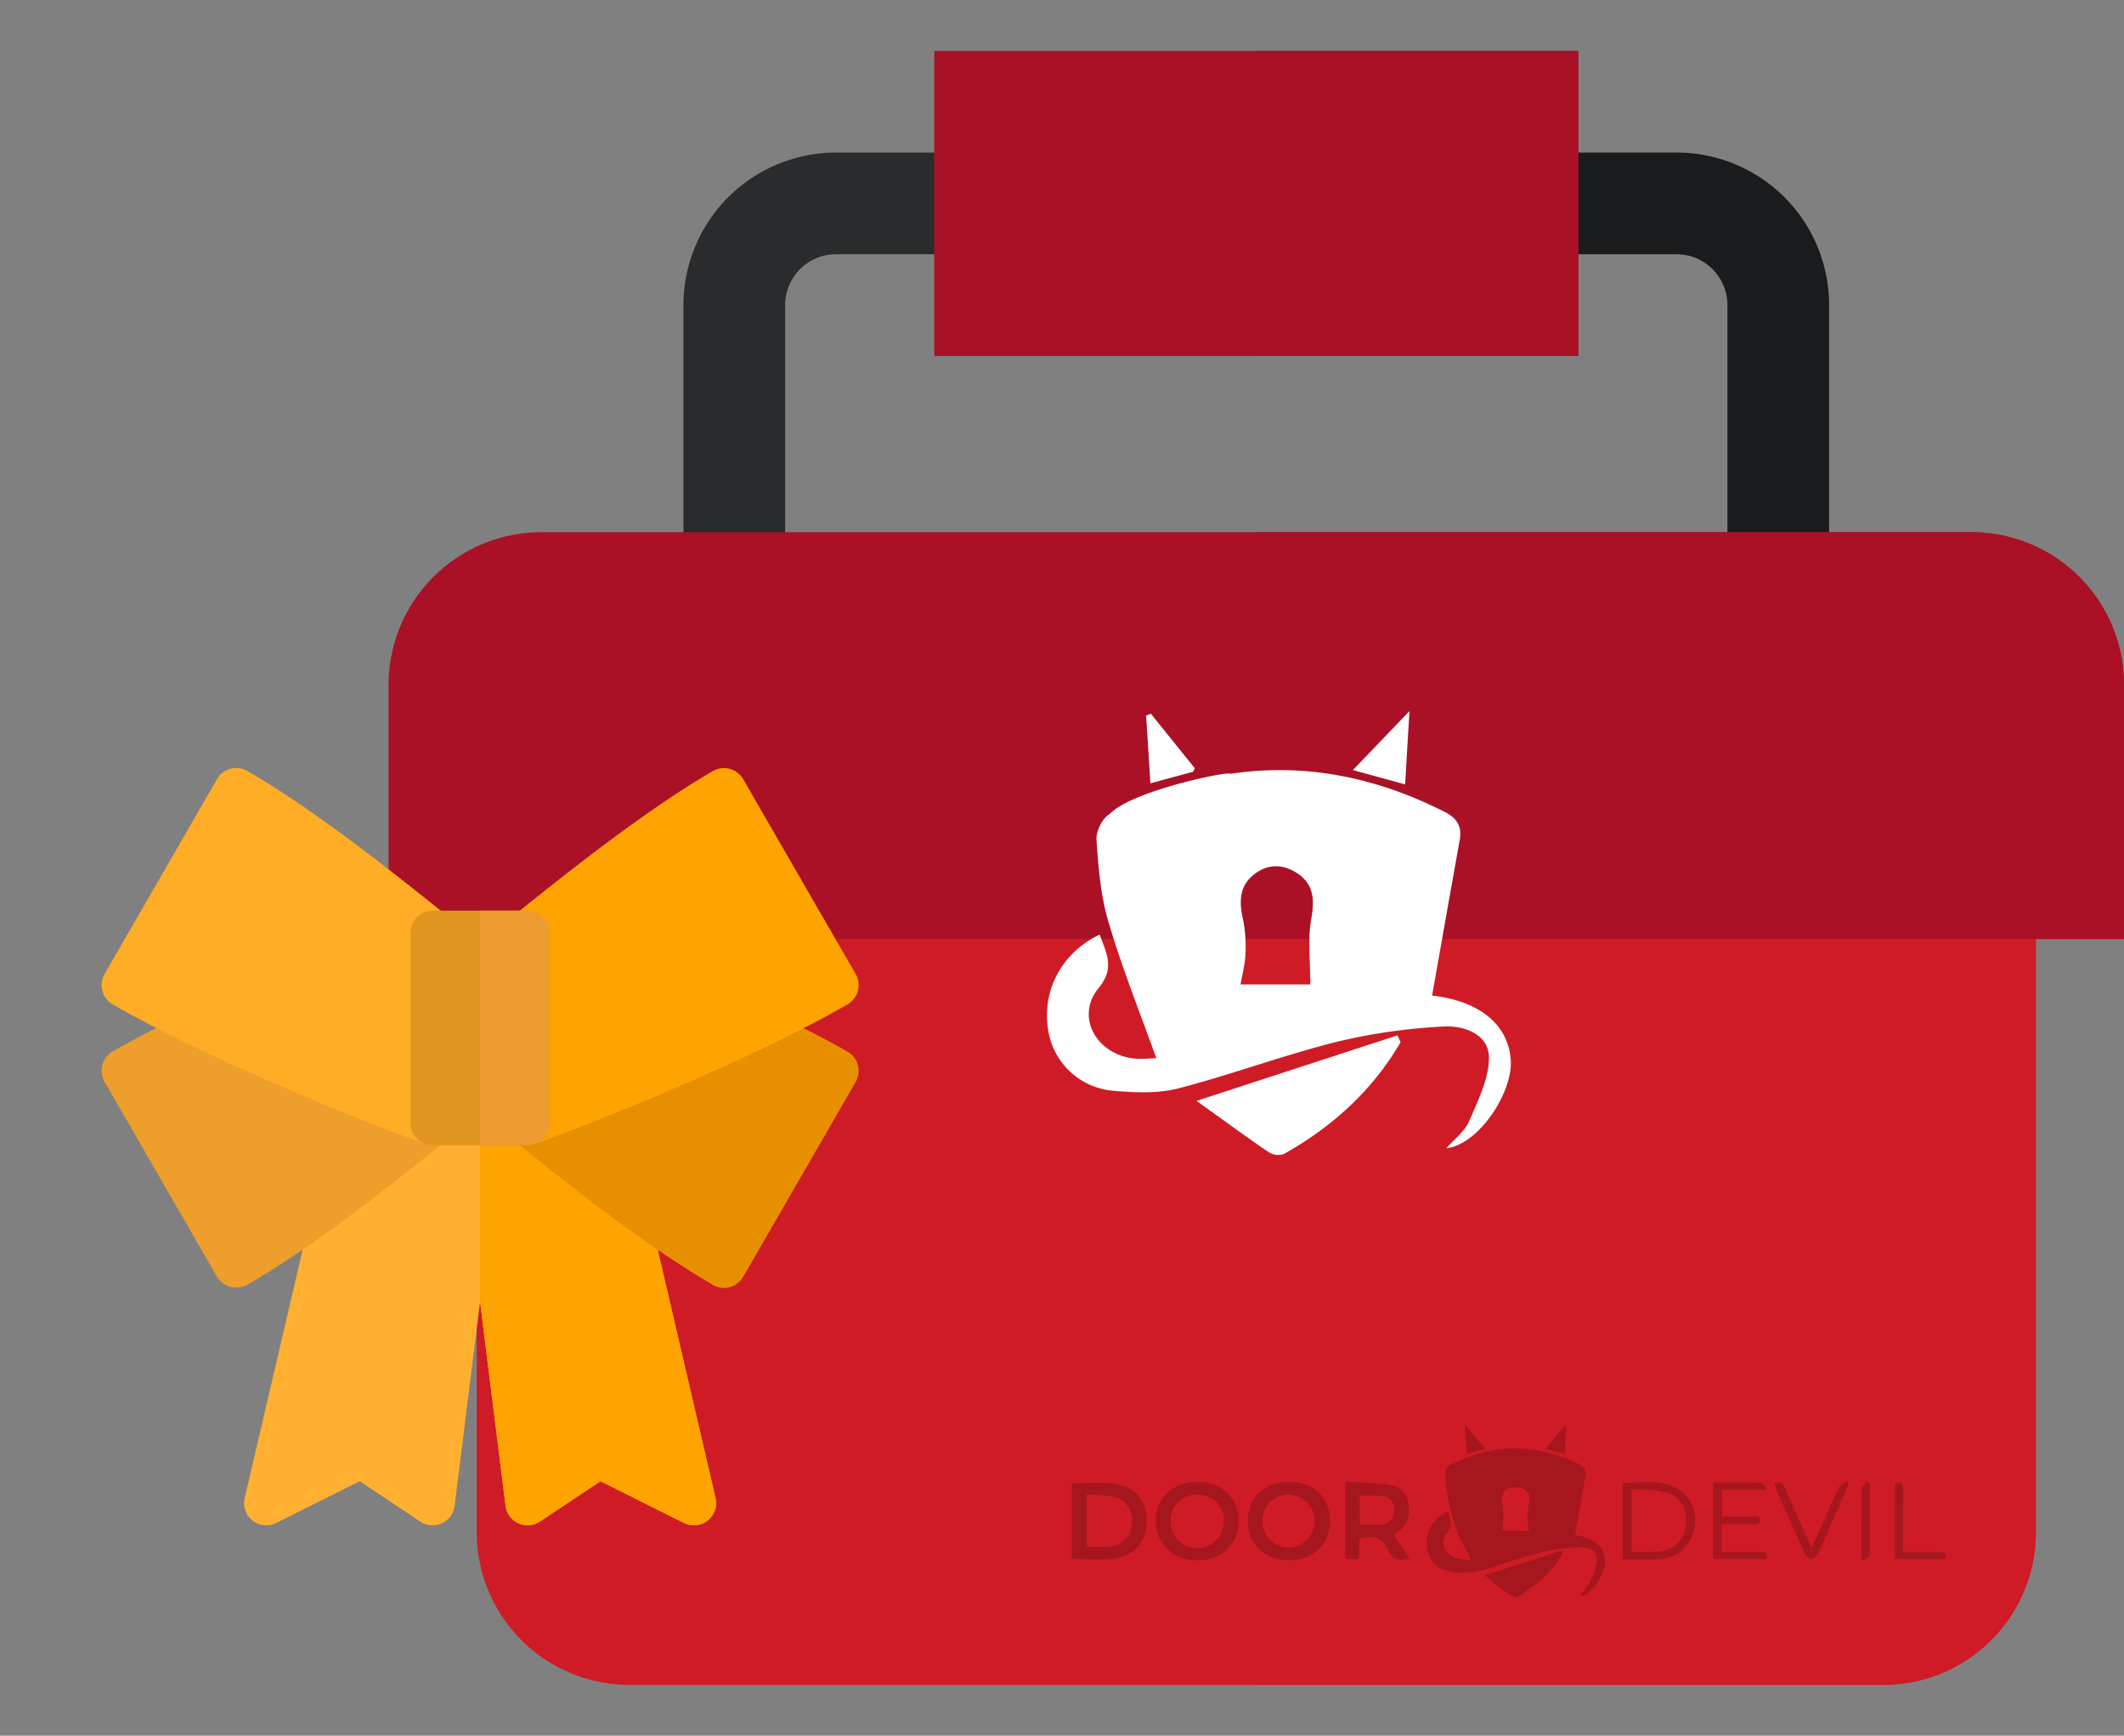 <svg xmlns="http://www.w3.org/2000/svg" viewBox="0 0 626.64 512"><rect x="0" y="0" width="626.64" height="512" fill="#808080" stroke="none"/><path d="M539.64,172h-30V90a15,15,0,0,0-15-15h-44V45h44a45,45,0,0,1,45,45Z" fill="#1a1b1c"/><path d="M231.64,172h-30V90a45.05,45.05,0,0,1,45-45h44V75h-44a15,15,0,0,0-15,15h0Z" fill="#292b2c"/><path d="M555.64,497h-370a45.05,45.05,0,0,1-45-45V247h460V452A45,45,0,0,1,555.64,497Z" fill="#cf1b25"/><path d="M370.64,247V497h185a45,45,0,0,0,45-45V247Z" fill="#cf1b25"/><path d="M626.64,277h-512V202a45.05,45.05,0,0,1,45-45h422a45,45,0,0,1,45,45Z" fill="#aa1127"/><path d="M626.64,202a45,45,0,0,0-45-45h-211V277h256Z" fill="#aa1127"/><path d="M465.64,105h-190V15h190Z" fill="#aa1127"/><rect x="370.64" y="15" width="95" height="90" fill="#aa1127"/><path d="M445.72,312.67c-.78-10.62-9.39-17.42-23.22-19,2.75-15.48,5.43-30.67,8.15-45.84.72-4-.73-6.45-4.45-8.34C405.08,228.77,384,225.11,363,228.26c-.52-.91-29.28,5.08-35.56,11.84-2.13,1.11-4.12,5.09-3.95,7.59.56,8.17,1.23,16.54,3.56,24.34,4,13.57,9.33,26.77,14.09,40.13-1.78,0-4.83.43-7.71-.08-10.57-1.88-15.9-12.63-9.34-20.56,5-6.08,2.24-10.46.35-15.83-11,5.19-17,16.22-15.27,27.75a21.23,21.23,0,0,0,19.54,18.34c6.27.54,12.94.82,18.93-.72,15.66-4.06,30.91-9.76,46.61-13.71a170.4,170.4,0,0,1,31.85-4.55c5.8-.31,13.15,2.27,13.19,9.14,0,6.27-3.24,12.75-5.85,18.79-1.33,3.06-4.44,5.35-6.74,8C436.5,337.54,446.39,322,445.72,312.67Zm-58.91-41.34c-1,6-.23,12.28-.23,19.07H366c.56-3.27,1.36-6.19,1.46-9.13a41.41,41.41,0,0,0-.76-10.18c-1.17-5.21-1.08-9.91,3.54-13.35,4.34-3.22,9-2.73,13.11.3C387.85,261.41,387.76,266,386.81,271.33Z" fill="#fff"/><path d="M353,324.74l59.28-19.32.94,2c-8.27,14.19-20,24.85-34.31,32.92a5.12,5.12,0,0,1-4.45-.37C367.75,335.42,361.2,330.59,353,324.74Z" fill="#fff"/><path d="M414.56,231.39l-15.42-4.23,16.7-17.4C415.39,216.87,415,223.65,414.56,231.39Z" fill="#fff"/><path d="M352.54,226.67l-13-16.13-1.4.53c.41,6.33.81,12.65,1.27,20L352,227.64A4.25,4.25,0,0,1,352.54,226.67Z" fill="#fff"/><path d="M211.1,441.92,185,329.82a6.55,6.55,0,0,0-6.37-5.06h-73.9a6.55,6.55,0,0,0-6.37,5.06L72.18,441.92a6.55,6.55,0,0,0,9.3,7.34l24.64-12.32L124,448.85a6.55,6.55,0,0,0,10.12-4.63L141.64,384l7.52,60.21a6.55,6.55,0,0,0,7.32,5.68,6.62,6.62,0,0,0,2.81-1.05l17.87-11.91,24.64,12.32a6.55,6.55,0,0,0,9.3-7.34Z" fill="#ffb031"/><path d="M211.1,441.92,185,329.82a6.55,6.55,0,0,0-6.37-5.06h-37V384l7.52,60.21a6.55,6.55,0,0,0,7.32,5.68,6.62,6.62,0,0,0,2.81-1.05l17.87-11.91,24.64,12.32a6.55,6.55,0,0,0,9.3-7.34Z" fill="#ffa300"/><path d="M210.32,379c-19.17-11.07-41.49-28.61-58.78-42.64a6.54,6.54,0,0,1,1.94-11.25c12.08-4.28,40.65-15.57,65.9-27.63a6.52,6.52,0,0,1,5.56,0c9.85,4.53,18.3,8.82,25.11,12.75a6.55,6.55,0,0,1,2.4,8.94l-33.19,57.48a6.55,6.55,0,0,1-8.94,2.4Z" fill="#e88f00"/><path d="M155.66,337.8a6.56,6.56,0,0,1-6.54-6.54V275.18a6.53,6.53,0,0,1,2.43-5.09c17.59-14.2,40.16-31.88,58.77-42.63a6.55,6.55,0,0,1,8.94,2.38h0l33.19,57.49a6.55,6.55,0,0,1-2.4,8.94c-28.46,16.43-75.23,35.13-92.2,41.14a6.51,6.51,0,0,1-2.19.38Z" fill="#ffa300"/><path d="M68,379.63a6.51,6.51,0,0,1-4-3.05L31.22,319.75a6.75,6.75,0,0,1-.37-7.19,6.58,6.58,0,0,1,2.4-2.4c6.82-3.94,15.27-8.23,25.11-12.75a6.52,6.52,0,0,1,5.56,0c25.25,12.06,53.82,23.35,65.9,27.63a6.55,6.55,0,0,1,4,8.37,6.63,6.63,0,0,1-2,2.88c-17.3,14-39.61,31.57-58.78,42.64a6.52,6.52,0,0,1-5,.65Z" fill="#ed9e2b"/><path d="M127.64,337.8a6.51,6.51,0,0,1-2.19-.38c-17-6-63.74-24.71-92.2-41.14a6.58,6.58,0,0,1-2.4-2.4,6.75,6.75,0,0,1,.37-7.19L64,229.85a6.53,6.53,0,0,1,8.92-2.43l.08,0c18.61,10.75,41.19,28.43,58.77,42.63a6.53,6.53,0,0,1,2.43,5.09v56.08a6.56,6.56,0,0,1-6.54,6.54Z" fill="#ffac27"/><path d="M155.66,337.8h-28a6.54,6.54,0,0,1-6.54-6.54h0V275.18a6.54,6.54,0,0,1,6.54-6.54h28a6.54,6.54,0,0,1,6.54,6.54h0v56.08A6.54,6.54,0,0,1,155.66,337.8Z" fill="#e0951e"/><path d="M155.66,268.64h-14V337.8h14a6.54,6.54,0,0,0,6.54-6.54h0V275.18A6.54,6.54,0,0,0,155.66,268.64Z" fill="#ed9c32"/><g opacity="0.2"><path d="M464.67,452.84c5.34.69,8.55,3.2,8.89,7.25.3,3.53-3.43,9.55-6.61,10.65l-.65-.48a14.8,14.8,0,0,0,2.5-3.08c1-2.32,2.31-4.79,2.33-7.2,0-2.64-2.77-3.7-5-3.58a63.1,63.1,0,0,0-12.23,1.71c-5.76,1.45-11.33,3.63-17.06,5.19a25.24,25.24,0,0,1-7.25.54c-4.57-.15-7.79-2.92-8.49-6.95a10,10,0,0,1,6-11c.74,2.14,1.77,3.93-.22,6.3-2.28,2.72-.7,6.43,2.78,7.46a29.25,29.25,0,0,0,4.37.6c-.4-.9-.58-1.45-.87-1.94-4.33-7.13-6.05-15-6.75-23.2a2.82,2.82,0,0,1,1.87-3.13q18.87-9.41,37.73,0c1.39.7,2.06,1.58,1.77,3.17C466.74,441,465.73,446.83,464.67,452.84Zm-13.54-1.31a26.86,26.86,0,0,1-.48-3.34A16.38,16.38,0,0,1,451,444c.48-2,.39-3.9-1.4-4.76a6.49,6.49,0,0,0-4.71-.15c-1.89.76-1.88,2.79-1.61,4.71a36.77,36.77,0,0,1,.24,4.92,25.83,25.83,0,0,1-.33,2.77Z"/><path d="M316.21,459.86V437.53c4.19,0,8.27-.39,12.25.09,6.4.76,9.9,5.06,9.84,11.19-.05,5.94-3.68,10.27-9.86,11C324.45,460.23,320.37,459.86,316.21,459.86Zm4.41-19v15.35c2.38,0,4.54.16,6.68,0a7,7,0,0,0,6.63-6.7c.35-4.11-1.64-7.23-5.6-8.06A55.24,55.24,0,0,0,320.62,440.86Z"/><path d="M353.29,437.11c7.18,0,12.23,4.88,12.14,11.68s-5.1,11.46-12.12,11.49S341,455.46,341,448.68,346.08,437.09,353.29,437.11Zm.1,3.8a7.52,7.52,0,0,0-8,7c0,.22,0,.44,0,.66a7.84,7.84,0,0,0,15.67.61,5.23,5.23,0,0,0,0-.56,7.5,7.5,0,0,0-7.29-7.71Z"/><path d="M392.38,448.59c0,7-4.88,11.7-12.07,11.69s-12.19-4.83-12.17-11.68,5-11.47,12-11.49C387.5,437.08,392.36,441.65,392.38,448.59Zm-12.13-7.68a7.48,7.48,0,0,0-7.76,7.17c0,.24,0,.47,0,.71a7.54,7.54,0,0,0,7.39,7.68c.21,0,.41,0,.61,0a7.78,7.78,0,0,0-.24-15.55Z"/><path d="M401,453.8v6.07h-4.11V437c4.57.34,9.14.39,13.61,1.1,2.85.46,4.65,2.73,5.08,5.71s-.16,5.95-3,7.91l-1.46,1c1.63,2.35,3.2,4.63,4.82,7-3,.88-5.21.37-6.41-2.46C408,453.44,405,452.84,401,453.8Zm.17-4.08c2.2,0,4.18.15,6.14,0,2.29-.22,3.86-1.42,4-3.94a3.93,3.93,0,0,0-3.26-4.5l-.38,0a50.66,50.66,0,0,0-6.52,0Z"/><path d="M478.75,459.94V437.4c4.9,0,9.75-.84,14.45.89A10.79,10.79,0,0,1,500,450c-.77,5.7-4.59,9.48-10.43,9.91C486.07,460.15,482.54,459.94,478.75,459.94Zm2.6-2.21a79,79,0,0,0,8-.05,8.76,8.76,0,0,0,8.13-7.78c.48-4.55-1.79-8.7-6-9.71-3.24-.78-6.69-.66-10.17-.95Z"/><path d="M521.07,459.86H505.39V437.3c4.81,0,9.48-.05,14.15.06.53,0,1,.91,1.56,1.39l-.5.69H508v7.9h10.84c1,2,.09,2.27-1.35,2.26h-9.56v8.24h11.45C520.71,457.81,521.8,457.92,521.07,459.86Z"/><path d="M438.11,464.67l22.55-7.27.38.74a29.19,29.19,0,0,1-9.21,10.14c-5.44,3.77-3.87,3.78-9.41,0C441,467.31,439.81,466.1,438.11,464.67Z"/><path d="M523.47,437.58c1.69-.7,2.54-.14,3.2,1.41,2.44,5.7,5,11.36,7.76,17.63,1.22-2.67,2.22-4.81,3.19-7,1.59-3.54,3.08-7.12,4.78-10.61.41-.86,1.48-1.4,2.24-2.08l.81.71c-.69,1.61-1.37,3.23-2.08,4.84-2.28,5.21-4.53,10.43-6.92,15.58a3.37,3.37,0,0,1-2.17,1.78c-.55.07-1.55-1-1.89-1.73-2.88-6.32-5.65-12.68-8.44-19A13.57,13.57,0,0,1,523.47,437.58Z"/><path d="M561.48,457.83H572.2c1.46,0,2.29.28,1.59,2.07H559.05V437.52c1.88-.63,2.48,0,2.46,1.87C561.44,445.43,561.48,451.48,561.48,457.83Z"/><path d="M549.19,459.56c0-6.86,0-13.72.07-20.58,0-.66,1-1.3,1.53-2l.91.52c0,7.12,0,14.24-.08,21.35,0,.48-1.19.94-1.82,1.41Z"/><path d="M455.89,427.37l6.17-7.21c-.15,3.14-.28,5.73-.42,8.68Z"/><path d="M432.12,420.1l6.11,7.27-5.53,1.52C432.51,426,432.34,423.38,432.12,420.1Z"/></g></svg>
